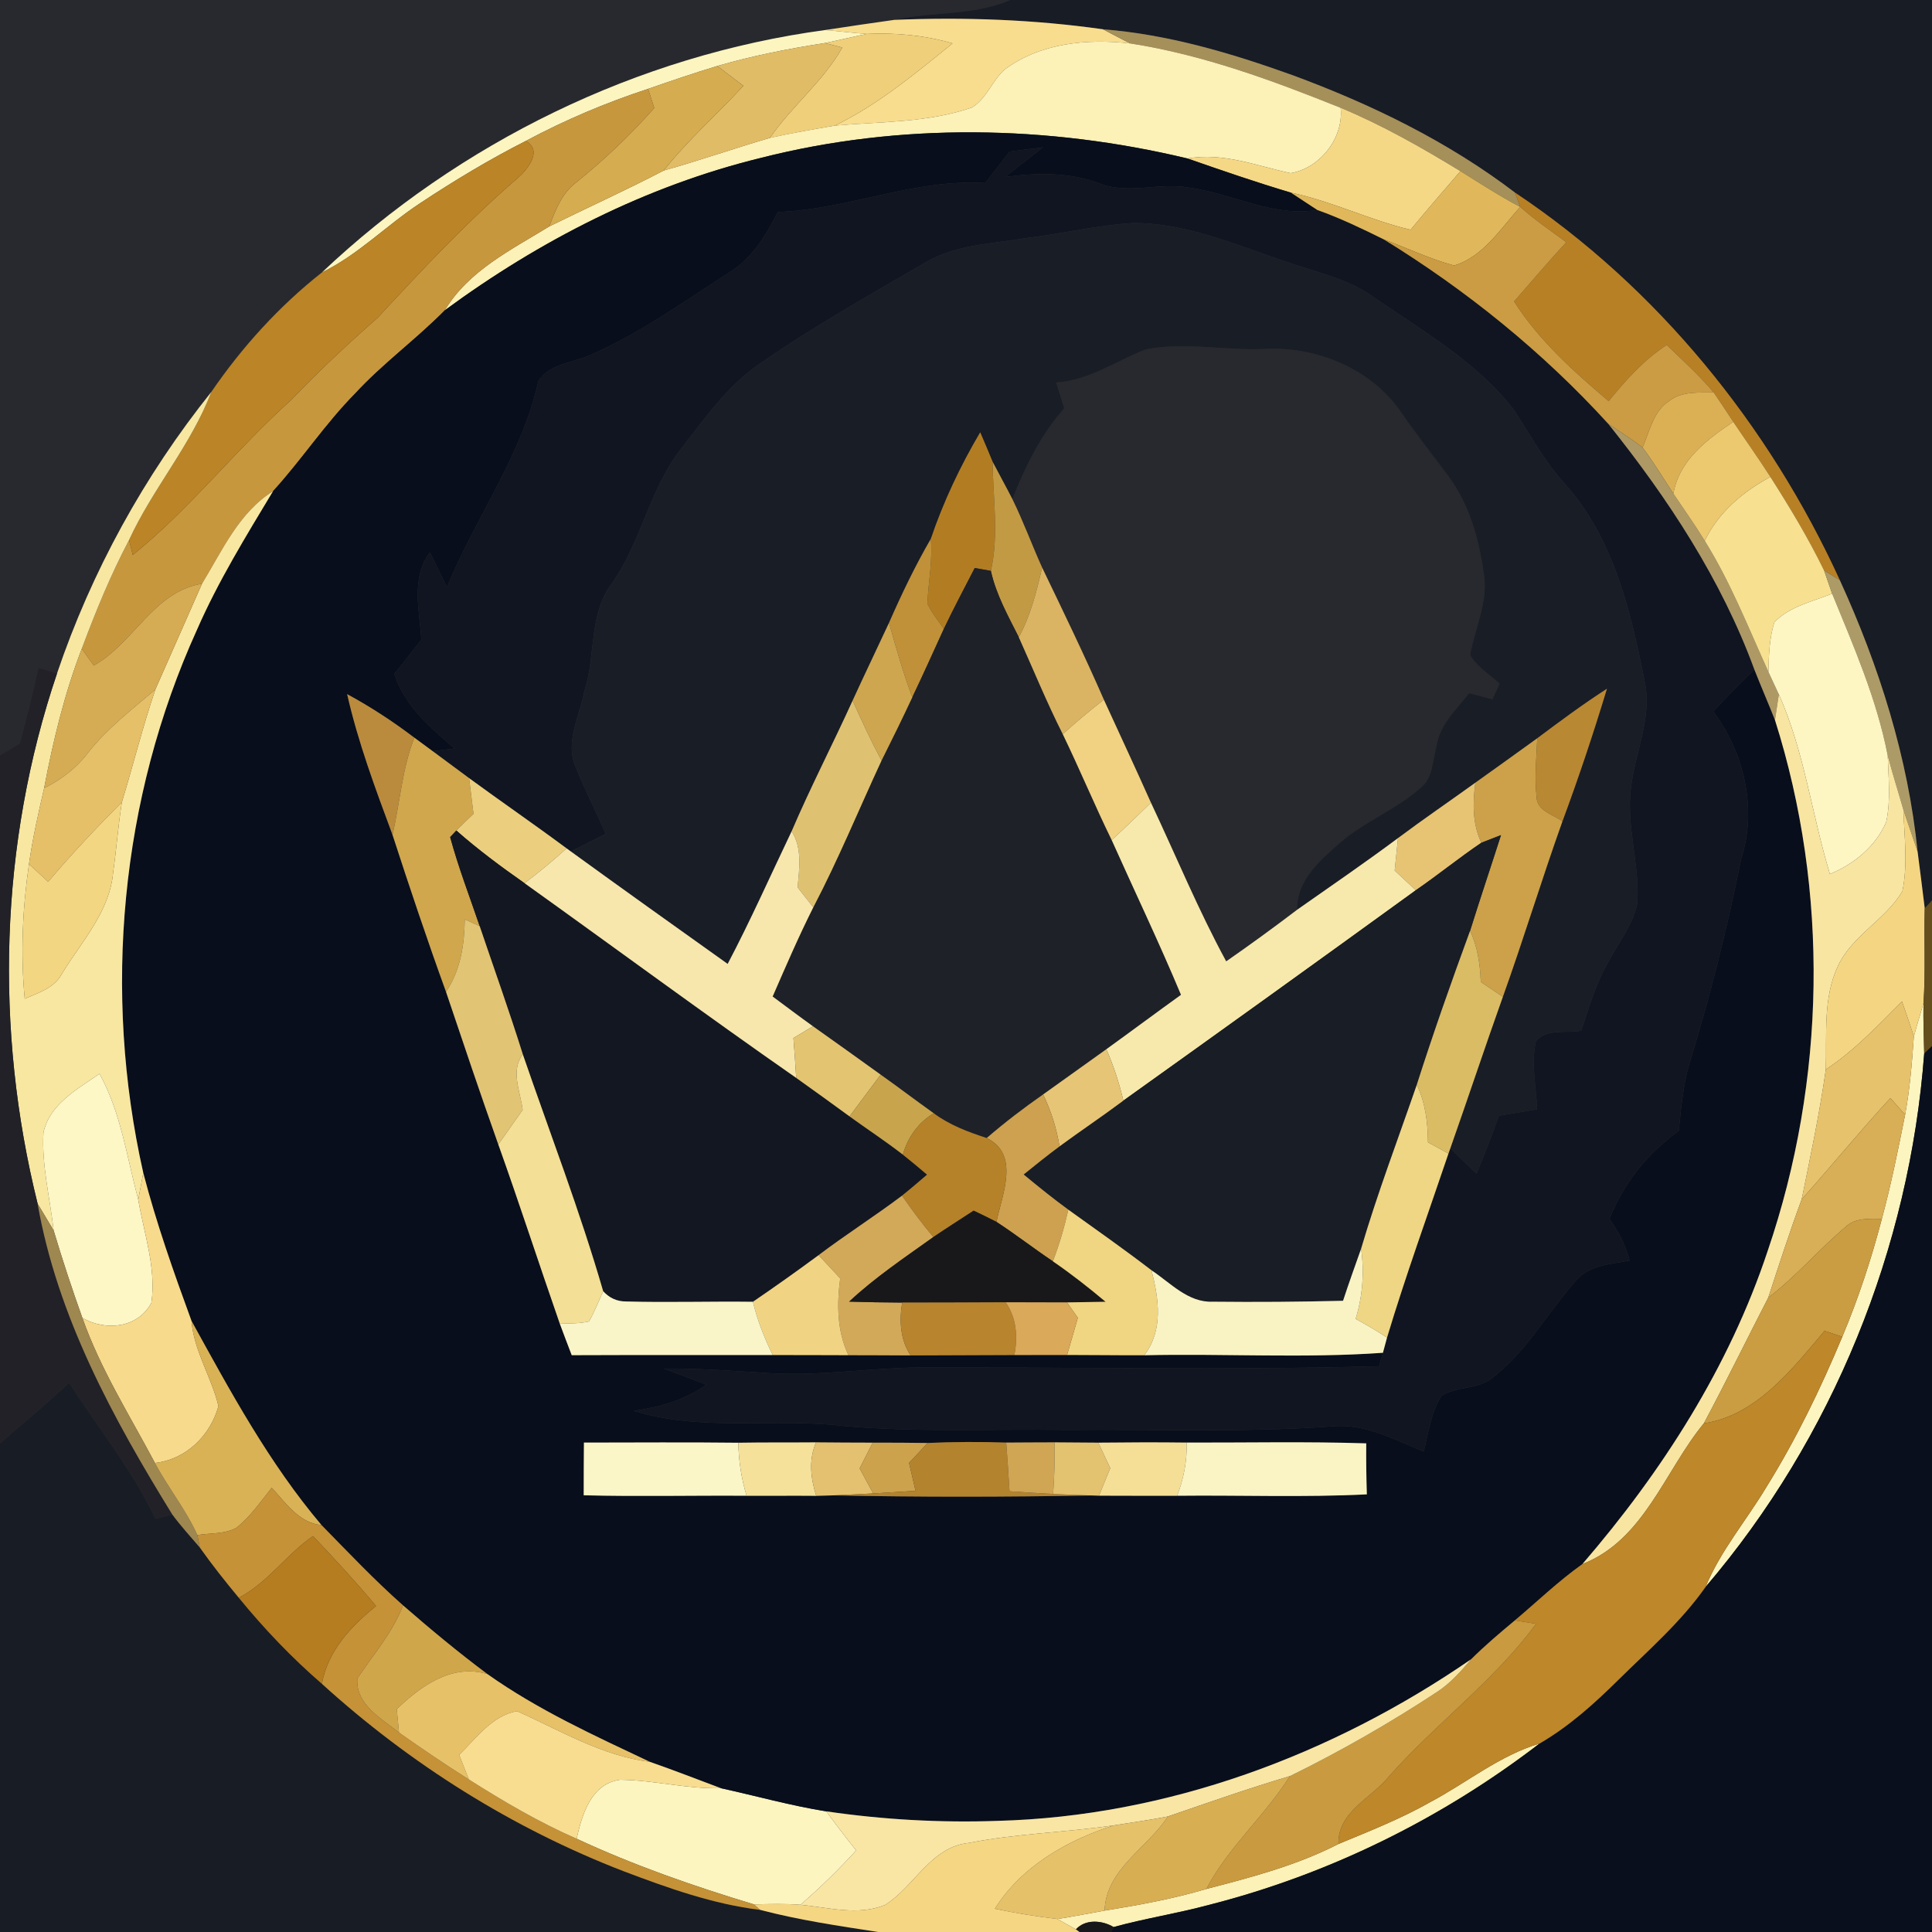<?xml version="1.0" encoding="UTF-8" ?>
<!DOCTYPE svg PUBLIC "-//W3C//DTD SVG 1.1//EN" "http://www.w3.org/Graphics/SVG/1.1/DTD/svg11.dtd">
<svg width="250pt" height="250pt" viewBox="0 0 250 250" version="1.1" xmlns="http://www.w3.org/2000/svg">
<rect x="0" y="0" width="250" height="250" fill="#333333" stroke="none"/>
<g id="#28292eff">
<path fill="#28292e" opacity="1.00" d=" M 0.00 0.00 L 130.71 0.00 C 125.97 2.07 120.70 1.47 115.74 2.57 C 112.74 2.99 109.75 3.43 106.76 3.89 C 82.49 7.16 59.43 18.44 41.65 35.26 C 36.13 39.61 31.32 44.91 27.35 50.71 C 18.65 61.58 11.85 73.95 7.38 87.14 C 6.78 86.95 5.58 86.59 4.98 86.40 C 4.26 89.69 3.44 92.96 2.55 96.21 C 1.91 96.60 0.64 97.37 0.00 97.76 L 0.00 0.00 Z" />
<path fill="#28292e" opacity="1.00" d=" M 136.67 49.50 C 140.90 49.22 144.40 46.73 148.23 45.22 C 153.25 44.22 158.39 45.36 163.47 45.16 C 170.33 44.75 177.57 47.73 181.44 53.55 C 183.35 56.29 185.41 58.92 187.41 61.60 C 190.11 65.23 191.37 69.70 191.99 74.12 C 192.64 77.79 190.87 81.22 190.23 84.75 C 191.14 86.30 192.74 87.27 194.05 88.46 C 193.74 89.13 193.43 89.81 193.12 90.49 C 192.12 90.22 191.11 89.96 190.11 89.70 C 188.40 91.84 186.20 93.88 185.85 96.74 C 185.35 98.48 185.43 100.61 183.92 101.86 C 180.70 104.78 176.49 106.30 173.24 109.19 C 170.69 111.43 167.76 114.01 167.85 117.72 C 164.84 120.01 161.78 122.24 158.67 124.40 C 155.05 117.74 152.16 110.71 148.93 103.86 C 146.94 99.40 144.87 94.98 142.84 90.54 C 140.32 84.77 137.58 79.11 134.85 73.44 C 133.52 70.50 132.42 67.47 131.00 64.58 C 132.67 60.37 134.68 56.25 137.71 52.84 C 137.36 51.72 137.01 50.61 136.67 49.50 Z" />
</g>
<g id="#181c25ff">
<path fill="#181c25" opacity="1.00" d=" M 130.71 0.00 L 250.00 0.00 L 250.00 116.52 L 249.06 117.54 C 248.75 115.10 248.47 112.66 248.14 110.23 C 246.91 98.05 243.16 86.20 238.08 75.09 C 228.92 55.04 214.44 37.18 196.04 24.92 C 187.36 18.31 177.40 13.46 167.18 9.70 C 159.28 6.86 151.14 4.45 142.73 3.79 C 133.79 2.52 124.76 2.20 115.74 2.57 C 120.70 1.47 125.97 2.07 130.71 0.00 Z" />
<path fill="#181c25" opacity="1.00" d=" M 0.00 186.77 C 2.98 184.14 6.07 181.64 8.95 178.90 C 12.67 184.78 17.15 190.20 20.12 196.53 C 20.66 196.40 21.75 196.12 22.30 195.98 C 23.40 197.47 24.65 198.84 25.86 200.25 C 27.44 202.49 29.15 204.64 30.90 206.75 C 34.17 210.75 37.74 214.50 41.65 217.88 C 53.07 228.26 66.35 236.61 80.76 242.16 C 86.47 244.32 92.28 246.40 98.38 247.14 C 103.39 248.46 108.53 249.21 113.64 250.00 L 0.00 250.00 L 0.00 186.77 Z" />
</g>
<g id="#f8dd8eff">
<path fill="#f8dd8e" opacity="1.00" d=" M 106.76 3.89 C 109.75 3.43 112.74 2.99 115.74 2.57 C 124.76 2.20 133.79 2.52 142.73 3.79 C 143.91 4.40 145.07 5.04 146.26 5.62 C 140.66 4.98 134.62 5.55 129.98 9.01 C 128.36 10.46 127.63 12.82 125.74 13.92 C 120.06 15.88 113.95 15.73 108.04 16.25 C 113.64 13.53 118.45 9.50 123.26 5.61 C 119.66 4.57 115.91 4.21 112.17 4.39 C 110.36 4.26 108.56 4.03 106.76 3.89 Z" />
</g>
<g id="#fcf5c0ff">
<path fill="#fcf5c0" opacity="1.00" d=" M 41.65 35.26 C 59.43 18.44 82.49 7.16 106.76 3.89 C 108.56 4.03 110.36 4.26 112.17 4.39 C 110.36 4.76 108.56 5.20 106.74 5.57 C 102.05 6.30 97.38 7.21 92.82 8.54 C 89.81 9.45 86.83 10.47 83.86 11.50 C 78.40 13.29 73.10 15.53 68.04 18.24 C 63.31 20.64 58.76 23.38 54.34 26.31 C 50.01 29.16 46.35 32.96 41.65 35.26 Z" />
<path fill="#fcf5c0" opacity="1.00" d=" M 247.65 134.13 C 248.03 132.68 248.50 131.24 248.90 129.79 C 248.86 131.97 248.93 134.15 248.99 136.33 C 247.10 161.54 237.14 186.11 220.70 205.35 C 222.63 200.67 225.95 196.79 228.53 192.49 C 232.39 186.29 235.58 179.71 238.39 172.98 C 240.47 168.03 242.15 162.92 243.51 157.72 C 244.71 153.28 245.62 148.76 246.52 144.25 C 247.14 140.91 247.41 137.52 247.65 134.13 Z" />
<path fill="#fcf5c0" opacity="1.00" d=" M 74.61 237.93 C 75.33 234.78 76.47 230.82 80.24 230.30 C 84.60 230.34 88.89 231.51 93.28 231.39 C 97.83 232.39 102.32 233.65 106.92 234.39 C 108.17 236.10 109.46 237.78 110.79 239.44 C 108.53 241.93 106.12 244.27 103.58 246.48 C 101.58 246.32 99.57 246.38 97.57 246.43 C 89.75 244.07 82.03 241.38 74.61 237.93 Z" />
</g>
<g id="#efcf79ff">
<path fill="#efcf79" opacity="1.00" d=" M 112.17 4.39 C 115.91 4.21 119.66 4.57 123.26 5.61 C 118.45 9.50 113.64 13.53 108.04 16.25 C 105.23 16.74 102.42 17.22 99.63 17.84 C 102.47 13.70 106.52 10.55 108.99 6.15 C 108.43 6.01 107.31 5.71 106.74 5.57 C 108.56 5.20 110.36 4.76 112.17 4.39 Z" />
</g>
<g id="#a69059ff">
<path fill="#a69059" opacity="1.00" d=" M 142.73 3.79 C 151.14 4.45 159.28 6.86 167.18 9.70 C 177.40 13.46 187.36 18.31 196.04 24.92 C 196.21 25.39 196.55 26.32 196.72 26.78 C 194.06 25.38 191.53 23.74 188.98 22.15 C 183.99 19.11 178.89 16.20 173.48 13.95 C 164.66 10.41 155.69 7.09 146.26 5.62 C 145.07 5.04 143.91 4.40 142.73 3.79 Z" />
</g>
<g id="#fcf1b6ff">
<path fill="#fcf1b6" opacity="1.00" d=" M 129.98 9.01 C 134.62 5.55 140.66 4.98 146.26 5.62 C 155.69 7.09 164.66 10.41 173.48 13.95 C 173.90 17.87 170.80 21.77 167.01 22.41 C 162.60 21.47 158.28 19.69 153.67 20.51 C 135.61 16.18 116.48 15.84 98.43 20.44 C 83.61 24.07 69.81 31.14 57.56 40.15 C 60.63 35.02 66.16 32.32 71.07 29.30 C 76.00 26.87 81.01 24.61 85.88 22.07 C 90.50 20.77 95.03 19.19 99.63 17.84 C 102.42 17.22 105.23 16.74 108.04 16.25 C 113.95 15.73 120.06 15.88 125.74 13.92 C 127.63 12.82 128.36 10.46 129.98 9.01 Z" />
<path fill="#fcf1b6" opacity="1.00" d=" M 185.09 233.18 C 189.81 230.67 194.03 227.17 199.22 225.61 C 186.54 235.35 171.91 242.56 156.41 246.50 C 152.34 247.60 148.16 248.24 144.10 249.36 C 142.62 248.48 140.48 248.29 139.22 249.66 C 138.63 249.32 137.43 248.65 136.83 248.32 C 138.87 248.00 140.89 247.59 142.93 247.23 C 147.36 246.52 151.79 245.71 156.10 244.43 C 161.93 242.92 167.80 241.38 173.19 238.61 C 177.22 236.94 181.29 235.34 185.09 233.18 Z" />
</g>
<g id="#e1bc66ff">
<path fill="#e1bc66" opacity="1.00" d=" M 92.82 8.54 C 97.38 7.21 102.05 6.30 106.74 5.57 C 107.31 5.71 108.43 6.01 108.99 6.15 C 106.52 10.55 102.47 13.70 99.63 17.84 C 95.03 19.19 90.50 20.77 85.88 22.07 C 89.00 18.12 92.80 14.81 96.19 11.10 C 95.07 10.25 93.94 9.40 92.82 8.54 Z" />
</g>
<g id="#d5ac4fff">
<path fill="#d5ac4f" opacity="1.00" d=" M 83.86 11.50 C 86.83 10.47 89.81 9.45 92.82 8.54 C 93.94 9.40 95.07 10.25 96.19 11.10 C 92.80 14.81 89.00 18.12 85.88 22.07 C 81.01 24.61 76.00 26.87 71.07 29.30 C 71.87 27.22 72.69 25.00 74.55 23.61 C 78.18 20.69 81.57 17.47 84.66 13.97 C 84.46 13.35 84.06 12.12 83.86 11.50 Z" />
</g>
<g id="#c7973eff">
<path fill="#c7973e" opacity="1.00" d=" M 68.04 18.24 C 73.10 15.53 78.40 13.29 83.86 11.50 C 84.06 12.12 84.46 13.35 84.66 13.97 C 81.57 17.47 78.18 20.69 74.55 23.61 C 72.69 25.00 71.87 27.22 71.07 29.30 C 66.16 32.32 60.63 35.02 57.56 40.15 C 53.85 43.92 49.53 47.04 45.94 50.94 C 42.07 54.86 39.04 59.50 35.33 63.56 C 30.92 66.31 28.75 71.25 26.14 75.53 C 19.89 76.53 17.33 83.22 12.13 86.12 C 11.74 85.58 10.96 84.49 10.58 83.95 C 12.37 79.16 14.31 74.41 16.70 69.88 C 16.82 70.37 17.06 71.33 17.18 71.82 C 24.66 65.78 30.58 58.10 37.73 51.71 C 41.28 47.99 45.04 44.48 48.91 41.08 C 54.70 34.81 60.56 28.58 67.04 23.00 C 68.30 21.89 70.25 19.46 68.04 18.24 Z" />
</g>
<g id="#f5d886ff">
<path fill="#f5d886" opacity="1.00" d=" M 173.48 13.95 C 178.89 16.20 183.99 19.11 188.98 22.15 C 186.82 24.66 184.64 27.17 182.53 29.73 C 177.26 28.49 172.36 26.04 167.05 24.93 C 162.55 23.59 158.11 22.06 153.67 20.51 C 158.28 19.69 162.60 21.47 167.01 22.41 C 170.80 21.77 173.90 17.87 173.48 13.95 Z" />
</g>
<g id="#080e1cff">
<path fill="#080e1c" opacity="1.00" d=" M 98.43 20.44 C 116.48 15.84 135.61 16.18 153.67 20.51 C 158.11 22.06 162.55 23.59 167.05 24.93 C 168.19 25.66 169.31 26.44 170.46 27.17 C 164.69 28.13 159.44 25.02 153.85 24.28 C 150.00 23.57 146.03 25.20 142.28 23.74 C 138.35 22.25 134.14 22.36 130.04 22.90 C 131.68 21.63 133.32 20.35 134.95 19.07 C 133.51 19.25 132.08 19.42 130.65 19.60 C 129.60 20.96 128.54 22.33 127.49 23.69 C 118.27 23.10 109.77 27.12 100.65 27.43 C 99.15 30.47 97.28 33.49 94.31 35.29 C 88.48 39.03 82.81 43.14 76.43 45.92 C 74.17 46.96 71.08 47.04 69.66 49.32 C 67.55 58.93 61.51 66.98 57.84 75.99 C 57.11 74.48 56.38 72.97 55.64 71.47 C 53.16 74.77 54.27 78.99 54.53 82.77 C 53.37 84.25 52.21 85.74 51.03 87.21 C 52.35 91.32 55.65 94.17 58.85 96.85 C 58.13 96.94 56.70 97.12 55.99 97.20 C 55.40 96.77 54.21 95.90 53.62 95.46 C 50.87 93.37 47.96 91.47 44.92 89.82 C 46.33 96.05 48.57 102.04 50.79 108.02 C 53.00 114.82 55.27 121.60 57.71 128.33 C 59.93 134.93 62.15 141.53 64.48 148.09 C 67.23 155.79 69.75 163.57 72.44 171.29 C 72.94 172.65 73.46 174.00 73.98 175.36 C 82.65 175.32 91.32 175.36 99.99 175.34 C 103.25 175.35 106.52 175.34 109.79 175.36 C 112.47 175.37 115.15 175.37 117.83 175.39 C 122.31 175.38 126.79 175.35 131.26 175.34 C 133.54 175.33 135.81 175.33 138.08 175.33 C 141.41 175.33 144.74 175.38 148.07 175.37 C 158.36 175.13 168.68 175.78 178.95 175.05 C 178.83 175.48 178.58 176.35 178.45 176.79 C 158.65 177.33 138.81 176.90 119.00 176.95 C 112.62 177.01 106.28 178.05 99.89 177.70 C 95.24 177.42 90.58 177.06 85.92 177.09 C 87.74 177.78 89.57 178.46 91.39 179.17 C 88.64 181.18 85.34 182.09 82.01 182.56 C 90.90 185.32 100.20 183.42 109.28 184.53 C 118.83 185.37 128.43 184.89 138.00 185.03 C 149.51 184.93 161.05 185.39 172.54 184.56 C 176.72 184.20 180.49 186.34 184.24 187.83 C 184.82 185.38 185.18 182.79 186.52 180.62 C 188.38 179.42 190.87 179.78 192.74 178.56 C 197.39 175.20 200.11 170.00 203.86 165.79 C 205.55 163.67 208.43 163.61 210.87 163.11 C 210.39 161.15 209.42 159.37 208.27 157.73 C 210.07 153.12 213.21 149.21 217.23 146.33 C 217.52 143.44 217.79 140.52 218.58 137.70 C 221.28 128.99 223.51 120.13 225.29 111.19 C 227.40 104.73 225.73 97.44 221.70 92.07 C 223.41 90.21 225.18 88.39 227.02 86.65 C 227.88 88.83 228.81 90.98 229.68 93.17 C 236.72 115.37 236.26 139.81 228.75 161.83 C 223.76 176.89 215.07 190.43 204.76 202.39 C 201.66 204.59 198.92 207.24 196.02 209.68 C 194.09 211.29 192.16 212.92 190.37 214.70 C 172.36 227.10 151.04 235.04 129.07 235.62 C 121.67 235.88 114.25 235.46 106.92 234.39 C 102.32 233.65 97.83 232.39 93.28 231.39 C 90.23 230.25 87.19 229.06 84.11 227.99 C 76.90 224.58 69.61 221.26 63.08 216.63 C 59.31 213.82 55.69 210.81 52.15 207.73 C 48.45 204.46 45.06 200.87 41.61 197.35 C 34.82 189.33 29.82 180.07 24.78 170.92 C 22.47 164.61 20.23 158.27 18.54 151.77 C 13.28 128.40 15.56 103.35 25.48 81.51 C 28.22 75.24 31.81 69.41 35.33 63.56 C 39.04 59.50 42.07 54.86 45.94 50.94 C 49.53 47.04 53.85 43.92 57.56 40.15 C 69.81 31.14 83.61 24.07 98.43 20.44 M 75.56 186.67 C 75.54 188.94 75.53 191.21 75.53 193.49 C 82.56 193.67 89.59 193.50 96.61 193.55 C 99.62 193.57 102.62 193.53 105.62 193.56 C 106.18 193.55 107.28 193.52 107.83 193.50 C 118.94 193.73 130.08 193.72 141.19 193.51 L 142.21 193.54 C 145.58 193.54 148.95 193.57 152.32 193.55 C 160.50 193.46 168.69 193.78 176.87 193.37 C 176.80 191.17 176.77 188.97 176.79 186.77 C 169.05 186.52 161.30 186.69 153.55 186.67 C 149.74 186.62 145.93 186.64 142.12 186.68 C 140.23 186.66 138.34 186.65 136.45 186.64 C 134.37 186.64 132.28 186.66 130.20 186.67 C 126.81 186.55 123.42 186.57 120.04 186.72 C 117.67 186.69 115.30 186.67 112.93 186.68 C 110.49 186.68 108.04 186.66 105.60 186.64 C 102.25 186.67 98.89 186.63 95.54 186.69 C 88.88 186.61 82.22 186.67 75.56 186.67 Z" />
</g>
<g id="#bb8426ff">
<path fill="#bb8426" opacity="1.00" d=" M 54.34 26.31 C 58.76 23.38 63.31 20.64 68.04 18.24 C 70.25 19.46 68.30 21.89 67.04 23.00 C 60.56 28.58 54.70 34.81 48.91 41.08 C 45.04 44.48 41.28 47.99 37.73 51.71 C 30.58 58.10 24.66 65.78 17.18 71.82 C 17.06 71.33 16.82 70.37 16.70 69.88 C 19.76 63.22 24.73 57.59 27.35 50.71 C 31.32 44.91 36.13 39.61 41.65 35.26 C 46.35 32.96 50.01 29.16 54.34 26.31 Z" />
</g>
<g id="#101521ff">
<path fill="#101521" opacity="1.00" d=" M 130.65 19.60 C 132.08 19.42 133.51 19.25 134.95 19.07 C 133.32 20.35 131.68 21.63 130.04 22.90 C 134.14 22.36 138.35 22.25 142.28 23.74 C 146.03 25.20 150.00 23.57 153.85 24.28 C 159.44 25.02 164.69 28.13 170.46 27.17 C 173.41 28.22 176.24 29.58 179.05 30.97 C 189.77 37.57 199.61 45.52 208.10 54.83 C 215.83 64.49 222.74 74.97 227.02 86.65 C 225.18 88.39 223.41 90.21 221.70 92.07 C 225.73 97.44 227.40 104.73 225.29 111.19 C 223.51 120.13 221.28 128.99 218.58 137.70 C 217.79 140.52 217.52 143.44 217.23 146.33 C 213.21 149.21 210.07 153.12 208.27 157.73 C 209.42 159.37 210.39 161.15 210.87 163.11 C 208.43 163.61 205.55 163.67 203.86 165.79 C 200.11 170.00 197.39 175.20 192.74 178.56 C 190.87 179.78 188.38 179.42 186.52 180.62 C 185.18 182.79 184.82 185.38 184.24 187.83 C 180.49 186.34 176.72 184.20 172.54 184.56 C 161.05 185.39 149.51 184.93 138.00 185.03 C 128.43 184.89 118.83 185.37 109.28 184.53 C 100.20 183.42 90.90 185.32 82.01 182.56 C 85.34 182.09 88.64 181.18 91.39 179.17 C 89.57 178.46 87.74 177.78 85.92 177.09 C 90.58 177.06 95.24 177.42 99.89 177.70 C 106.28 178.05 112.62 177.01 119.00 176.95 C 138.81 176.90 158.65 177.33 178.45 176.79 C 178.58 176.35 178.83 175.48 178.95 175.05 C 179.08 174.56 179.35 173.58 179.48 173.09 C 181.89 165.08 184.75 157.20 187.43 149.27 L 187.67 148.60 C 188.80 149.69 189.93 150.79 191.06 151.88 C 192.09 149.40 193.07 146.90 193.96 144.37 C 195.60 144.09 197.25 143.82 198.90 143.55 C 198.79 140.62 198.08 137.61 198.75 134.72 C 200.15 133.05 202.69 133.73 204.61 133.38 C 205.64 130.29 206.54 127.11 208.22 124.29 C 209.50 121.86 211.34 119.62 211.87 116.86 C 212.20 111.88 210.42 106.97 211.04 101.98 C 211.56 97.36 213.85 92.85 212.81 88.13 C 211.03 79.10 208.79 69.59 202.45 62.56 C 199.83 59.68 198.01 56.24 195.88 53.02 C 190.90 46.57 183.65 42.60 177.09 37.99 C 173.78 35.88 169.87 35.10 166.21 33.79 C 159.82 31.65 153.42 28.81 146.55 28.86 C 141.91 29.15 137.36 30.26 132.74 30.81 C 128.40 31.54 123.78 31.64 119.88 33.89 C 112.54 38.15 105.14 42.32 98.17 47.16 C 94.04 50.02 91.16 54.21 88.10 58.11 C 84.07 63.27 83.00 70.00 79.28 75.35 C 76.12 79.36 77.14 84.77 75.63 89.39 C 75.03 92.61 73.06 96.02 74.50 99.28 C 75.68 102.20 77.12 105.01 78.38 107.90 C 76.87 108.65 75.37 109.41 73.87 110.18 L 73.32 109.78 C 69.16 106.69 64.88 103.75 60.70 100.69 C 59.13 99.52 57.56 98.36 55.99 97.20 C 56.70 97.12 58.13 96.94 58.85 96.85 C 55.65 94.17 52.35 91.32 51.03 87.21 C 52.21 85.74 53.37 84.25 54.53 82.77 C 54.27 78.99 53.16 74.77 55.64 71.47 C 56.38 72.97 57.11 74.48 57.84 75.99 C 61.51 66.98 67.55 58.93 69.66 49.32 C 71.08 47.04 74.17 46.96 76.43 45.92 C 82.81 43.14 88.48 39.03 94.31 35.29 C 97.28 33.49 99.15 30.47 100.65 27.43 C 109.77 27.12 118.27 23.10 127.49 23.69 C 128.54 22.33 129.60 20.96 130.65 19.60 Z" />
</g>
<g id="#e0b85bff">
<path fill="#e0b85b" opacity="1.00" d=" M 188.98 22.15 C 191.53 23.74 194.06 25.38 196.72 26.78 C 194.18 29.56 191.94 33.22 188.16 34.36 C 185.03 33.51 182.08 32.10 179.05 30.97 C 176.24 29.58 173.41 28.22 170.46 27.17 C 169.31 26.44 168.19 25.66 167.05 24.93 C 172.36 26.04 177.26 28.49 182.53 29.73 C 184.64 27.17 186.82 24.66 188.98 22.15 Z" />
</g>
<g id="#b88025ff">
<path fill="#b88025" opacity="1.00" d=" M 196.04 24.92 C 214.44 37.18 228.92 55.04 238.08 75.09 C 237.57 74.77 236.55 74.14 236.04 73.82 C 234.00 69.63 231.59 65.64 229.09 61.71 C 227.54 59.29 225.88 56.96 224.28 54.58 C 223.44 53.31 222.61 52.03 221.75 50.78 C 219.89 48.58 217.75 46.63 215.67 44.64 C 212.72 46.56 210.36 49.20 208.16 51.91 C 203.63 48.07 199.14 44.06 195.92 39.01 C 198.17 36.45 200.36 33.84 202.68 31.34 C 200.66 29.87 198.59 28.44 196.72 26.78 C 196.55 26.32 196.21 25.39 196.04 24.92 Z" />
</g>
<g id="#cb9c43ff">
<path fill="#cb9c43" opacity="1.00" d=" M 196.72 26.78 C 198.59 28.44 200.66 29.87 202.68 31.34 C 200.36 33.84 198.17 36.45 195.92 39.01 C 199.14 44.06 203.63 48.07 208.16 51.91 C 210.36 49.20 212.72 46.56 215.67 44.64 C 217.75 46.63 219.89 48.58 221.75 50.78 C 219.79 50.82 217.62 50.60 215.98 51.90 C 213.93 53.23 213.46 55.81 212.55 57.91 C 211.12 56.80 209.58 55.85 208.10 54.83 C 199.61 45.52 189.77 37.57 179.05 30.97 C 182.08 32.10 185.03 33.51 188.16 34.36 C 191.94 33.22 194.18 29.56 196.72 26.78 Z" />
</g>
<g id="#191d26ff">
<path fill="#191d26" opacity="1.00" d=" M 132.74 30.81 C 137.36 30.26 141.91 29.15 146.55 28.86 C 153.42 28.81 159.82 31.65 166.21 33.79 C 169.87 35.10 173.78 35.88 177.09 37.99 C 183.65 42.60 190.90 46.57 195.88 53.02 C 198.01 56.24 199.83 59.68 202.45 62.56 C 208.79 69.59 211.03 79.10 212.81 88.13 C 213.85 92.85 211.56 97.36 211.04 101.98 C 210.42 106.97 212.20 111.88 211.87 116.86 C 211.34 119.62 209.50 121.86 208.22 124.29 C 206.54 127.11 205.64 130.29 204.61 133.38 C 202.69 133.73 200.15 133.05 198.75 134.72 C 198.08 137.61 198.79 140.62 198.90 143.55 C 197.25 143.82 195.60 144.09 193.96 144.37 C 193.07 146.90 192.09 149.40 191.06 151.88 C 189.93 150.79 188.80 149.69 187.67 148.60 C 189.97 142.07 192.15 135.50 194.47 128.99 C 197.17 121.46 199.49 113.81 202.18 106.28 C 204.28 100.62 206.19 94.90 207.94 89.12 C 204.84 91.12 201.87 93.32 198.92 95.53 C 196.26 97.46 193.58 99.37 190.91 101.28 C 187.58 103.68 184.19 105.99 180.90 108.45 C 176.62 111.64 172.22 114.65 167.85 117.72 C 167.76 114.01 170.69 111.43 173.24 109.19 C 176.49 106.30 180.70 104.78 183.92 101.86 C 185.43 100.61 185.35 98.48 185.85 96.74 C 186.20 93.88 188.40 91.84 190.11 89.70 C 191.11 89.96 192.12 90.22 193.12 90.49 C 193.43 89.81 193.74 89.13 194.05 88.46 C 192.74 87.27 191.14 86.30 190.23 84.75 C 190.87 81.22 192.64 77.79 191.99 74.12 C 191.37 69.70 190.11 65.23 187.41 61.60 C 185.41 58.92 183.35 56.29 181.44 53.55 C 177.57 47.73 170.33 44.75 163.47 45.16 C 158.39 45.36 153.25 44.22 148.23 45.22 C 144.40 46.73 140.90 49.22 136.67 49.50 C 137.01 50.61 137.36 51.72 137.71 52.84 C 134.68 56.25 132.67 60.37 131.00 64.58 C 130.17 62.95 129.28 61.36 128.44 59.74 C 127.92 58.47 127.38 57.20 126.84 55.94 C 124.26 60.31 122.08 64.92 120.45 69.72 C 118.42 73.23 116.67 76.88 115.04 80.59 C 113.48 83.95 111.87 87.28 110.33 90.65 C 107.76 96.31 104.89 101.84 102.44 107.56 C 99.70 113.29 97.12 119.11 94.16 124.73 C 87.38 119.90 80.61 115.07 73.87 110.18 C 75.37 109.41 76.87 108.65 78.38 107.90 C 77.12 105.01 75.68 102.20 74.50 99.28 C 73.06 96.02 75.03 92.61 75.63 89.39 C 77.14 84.77 76.12 79.36 79.28 75.35 C 83.00 70.00 84.07 63.27 88.10 58.11 C 91.16 54.21 94.04 50.02 98.17 47.16 C 105.14 42.32 112.54 38.15 119.88 33.89 C 123.78 31.64 128.40 31.54 132.74 30.81 Z" />
</g>
<g id="#dbb055ff">
<path fill="#dbb055" opacity="1.00" d=" M 215.98 51.90 C 217.62 50.60 219.79 50.82 221.75 50.78 C 222.61 52.03 223.44 53.31 224.28 54.58 C 220.87 56.88 217.30 59.54 216.53 63.87 C 215.22 61.87 213.99 59.82 212.55 57.91 C 213.46 55.81 213.93 53.23 215.98 51.90 Z" />
</g>
<g id="#f8e7a1ff">
<path fill="#f8e7a1" opacity="1.00" d=" M 7.38 87.14 C 11.85 73.95 18.65 61.58 27.35 50.71 C 24.73 57.59 19.76 63.22 16.70 69.88 C 14.31 74.41 12.37 79.16 10.58 83.95 C 8.34 89.78 6.87 95.87 5.71 101.99 C 4.96 105.24 4.22 108.50 3.75 111.81 C 2.91 117.57 2.65 123.43 3.20 129.24 C 4.95 128.46 6.99 127.88 7.97 126.07 C 10.51 121.88 14.19 117.99 14.64 112.89 C 15.07 109.87 15.29 106.82 15.77 103.80 C 17.25 98.94 18.47 94.01 20.11 89.20 C 22.13 84.64 24.13 80.08 26.14 75.53 C 28.75 71.25 30.92 66.31 35.33 63.56 C 31.81 69.41 28.22 75.24 25.48 81.51 C 15.56 103.35 13.28 128.40 18.54 151.77 C 18.38 152.64 18.06 154.37 17.89 155.24 C 16.42 149.75 15.66 143.99 12.88 138.94 C 10.02 140.93 6.40 142.87 5.62 146.57 C 5.38 150.82 6.47 155.02 6.94 159.22 C 6.27 158.06 5.55 156.92 4.87 155.76 C -0.73 133.25 -0.07 109.15 7.38 87.14 Z" />
</g>
<g id="#ae9965ff">
<path fill="#ae9965" opacity="1.00" d=" M 208.10 54.83 C 209.58 55.85 211.12 56.80 212.55 57.91 C 213.99 59.82 215.22 61.87 216.53 63.87 C 217.89 65.90 219.31 67.89 220.59 69.98 C 223.93 75.33 226.23 81.22 228.83 86.94 C 229.27 87.91 229.72 88.88 230.18 89.85 C 230.06 90.68 229.80 92.34 229.68 93.17 C 228.81 90.98 227.88 88.83 227.02 86.65 C 222.74 74.97 215.83 64.49 208.10 54.83 Z" />
</g>
<g id="#ecc86fff">
<path fill="#ecc86f" opacity="1.00" d=" M 216.53 63.87 C 217.30 59.54 220.87 56.88 224.28 54.58 C 225.88 56.96 227.54 59.29 229.09 61.71 C 225.53 63.62 222.38 66.28 220.59 69.98 C 219.31 67.89 217.89 65.90 216.53 63.87 Z" />
</g>
<g id="#b27d22ff">
<path fill="#b27d22" opacity="1.00" d=" M 120.45 69.72 C 122.08 64.92 124.26 60.31 126.84 55.94 C 127.38 57.20 127.92 58.47 128.44 59.74 C 128.49 64.46 129.27 69.21 128.22 73.87 C 127.70 73.78 126.65 73.59 126.13 73.50 C 124.78 76.12 123.40 78.72 122.13 81.38 C 121.39 80.31 120.57 79.28 120.00 78.11 C 120.13 75.31 120.70 72.53 120.45 69.72 Z" />
</g>
<g id="#c39a44ff">
<path fill="#c39a44" opacity="1.00" d=" M 128.22 73.87 C 129.27 69.21 128.49 64.46 128.44 59.74 C 129.28 61.36 130.17 62.95 131.00 64.58 C 132.42 67.47 133.52 70.50 134.85 73.44 C 134.13 76.53 133.37 79.64 131.83 82.45 C 130.44 79.68 128.89 76.93 128.22 73.87 Z" />
</g>
<g id="#f7e08fff">
<path fill="#f7e08f" opacity="1.00" d=" M 220.59 69.98 C 222.38 66.28 225.53 63.62 229.09 61.71 C 231.59 65.64 234.00 69.63 236.04 73.82 C 236.39 74.82 236.74 75.82 237.08 76.82 C 234.52 77.85 231.58 78.46 229.60 80.52 C 228.95 82.59 228.88 84.79 228.83 86.94 C 226.23 81.22 223.93 75.33 220.59 69.98 Z" />
</g>
<g id="#c09139ff">
<path fill="#c09139" opacity="1.00" d=" M 120.45 69.72 C 120.70 72.53 120.13 75.31 120.00 78.11 C 120.57 79.28 121.39 80.31 122.13 81.38 C 120.78 84.34 119.45 87.30 118.05 90.23 C 116.87 87.07 115.95 83.83 115.04 80.59 C 116.67 76.88 118.42 73.23 120.45 69.72 Z" />
</g>
<g id="#1e2128ff">
<path fill="#1e2128" opacity="1.00" d=" M 126.13 73.50 C 126.65 73.59 127.70 73.78 128.22 73.87 C 128.89 76.93 130.44 79.68 131.83 82.45 C 133.71 86.64 135.45 90.89 137.52 95.00 C 139.71 99.53 141.64 104.18 143.85 108.70 C 146.84 115.38 150.00 121.98 152.82 128.73 C 149.58 131.06 146.39 133.44 143.16 135.77 C 140.43 137.71 137.71 139.67 134.98 141.62 C 132.46 143.38 130.01 145.25 127.68 147.26 C 125.27 146.48 122.87 145.58 120.83 144.06 C 118.52 142.41 116.27 140.70 113.96 139.06 C 111.05 136.96 108.13 134.88 105.20 132.80 C 103.44 131.54 101.72 130.24 99.98 128.95 C 101.67 125.07 103.34 121.19 105.24 117.41 C 108.48 111.22 111.13 104.75 114.07 98.42 C 115.42 95.71 116.77 92.99 118.05 90.23 C 119.45 87.30 120.78 84.34 122.13 81.38 C 123.40 78.72 124.78 76.12 126.13 73.50 Z" />
</g>
<g id="#dab463ff">
<path fill="#dab463" opacity="1.00" d=" M 131.83 82.45 C 133.37 79.64 134.13 76.53 134.85 73.44 C 137.58 79.11 140.32 84.77 142.84 90.54 C 141.01 91.96 139.24 93.45 137.52 95.00 C 135.45 90.89 133.71 86.64 131.83 82.45 Z" />
</g>
<g id="#ad9b67ff">
<path fill="#ad9b67" opacity="1.00" d=" M 236.04 73.82 C 236.55 74.14 237.57 74.77 238.08 75.09 C 243.16 86.20 246.91 98.05 248.14 110.23 C 247.55 108.41 246.88 106.61 246.30 104.79 C 245.63 102.44 244.89 100.12 244.27 97.77 C 242.86 90.47 239.87 83.66 237.08 76.82 C 236.74 75.82 236.39 74.82 236.04 73.82 Z" />
</g>
<g id="#d5ac54ff">
<path fill="#d5ac54" opacity="1.00" d=" M 12.13 86.12 C 17.33 83.22 19.89 76.53 26.14 75.53 C 24.13 80.08 22.13 84.64 20.11 89.20 C 17.10 91.81 13.88 94.23 11.40 97.40 C 9.90 99.37 7.93 100.89 5.71 101.99 C 6.87 95.87 8.34 89.78 10.58 83.95 C 10.96 84.49 11.74 85.58 12.13 86.12 Z" />
</g>
<g id="#fdf6c2ff">
<path fill="#fdf6c2" opacity="1.00" d=" M 229.60 80.52 C 231.58 78.46 234.52 77.85 237.08 76.82 C 239.87 83.66 242.86 90.47 244.27 97.77 C 244.36 100.62 244.69 103.55 244.07 106.38 C 242.72 109.52 239.91 111.82 236.79 113.10 C 234.44 105.39 233.48 97.23 230.18 89.85 C 229.72 88.88 229.27 87.91 228.83 86.94 C 228.88 84.79 228.95 82.59 229.60 80.52 Z" />
</g>
<g id="#cea64fff">
<path fill="#cea64f" opacity="1.00" d=" M 115.04 80.59 C 115.95 83.83 116.87 87.07 118.05 90.23 C 116.77 92.99 115.42 95.71 114.07 98.42 C 112.71 95.89 111.50 93.28 110.33 90.65 C 111.87 87.28 113.48 83.95 115.04 80.59 Z" />
</g>
<g id="#212127ff">
<path fill="#212127" opacity="1.00" d=" M 4.98 86.40 C 5.58 86.59 6.78 86.95 7.38 87.14 C -0.07 109.15 -0.73 133.25 4.87 155.76 C 7.41 170.31 14.63 183.55 22.30 195.98 C 21.75 196.12 20.66 196.40 20.12 196.53 C 17.15 190.20 12.67 184.78 8.95 178.90 C 6.07 181.64 2.98 184.14 0.00 186.77 L 0.00 97.76 C 0.64 97.37 1.91 96.60 2.55 96.21 C 3.44 92.96 4.26 89.69 4.98 86.40 Z" />
</g>
<g id="#e5c069ff">
<path fill="#e5c069" opacity="1.00" d=" M 11.40 97.40 C 13.88 94.23 17.10 91.81 20.11 89.20 C 18.47 94.01 17.25 98.94 15.77 103.80 C 12.46 107.12 9.26 110.53 6.23 114.10 C 5.41 113.33 4.58 112.57 3.75 111.81 C 4.22 108.50 4.96 105.24 5.71 101.99 C 7.93 100.89 9.90 99.37 11.40 97.40 Z" />
</g>
<g id="#b98832ff">
<path fill="#b98832" opacity="1.00" d=" M 198.92 95.53 C 201.87 93.32 204.84 91.12 207.94 89.12 C 206.19 94.90 204.28 100.62 202.18 106.28 C 200.96 105.38 198.84 104.93 198.83 103.08 C 198.55 100.57 198.82 98.04 198.92 95.53 Z" />
</g>
<g id="#ba8b3cff">
<path fill="#ba8b3c" opacity="1.00" d=" M 44.92 89.82 C 47.96 91.47 50.87 93.37 53.62 95.46 C 52.03 99.48 51.76 103.84 50.79 108.02 C 48.57 102.04 46.33 96.05 44.92 89.82 Z" />
</g>
<g id="#f8e5a1ff">
<path fill="#f8e5a1" opacity="1.00" d=" M 230.18 89.85 C 233.48 97.23 234.44 105.39 236.79 113.10 C 239.91 111.82 242.72 109.52 244.07 106.38 C 244.69 103.55 244.36 100.62 244.27 97.77 C 244.89 100.12 245.63 102.44 246.30 104.79 C 246.42 108.29 246.89 111.87 246.17 115.33 C 243.99 119.01 239.74 121.01 237.87 124.92 C 235.86 129.11 236.40 133.89 236.26 138.39 C 235.46 144.03 234.28 149.61 233.14 155.19 C 231.58 159.39 230.21 163.66 228.81 167.92 C 226.02 173.33 223.35 178.81 220.48 184.18 C 215.41 190.33 212.76 199.27 204.76 202.39 C 215.07 190.43 223.76 176.89 228.75 161.83 C 236.26 139.81 236.72 115.37 229.68 93.17 C 229.80 92.34 230.06 90.68 230.18 89.85 Z" />
</g>
<g id="#dfc271ff">
<path fill="#dfc271" opacity="1.00" d=" M 110.33 90.65 C 111.50 93.28 112.71 95.89 114.07 98.42 C 111.13 104.75 108.48 111.22 105.24 117.41 C 104.56 116.55 103.88 115.69 103.21 114.83 C 103.43 112.38 103.84 109.76 102.44 107.56 C 104.89 101.84 107.76 96.31 110.33 90.65 Z" />
</g>
<g id="#f1d282ff">
<path fill="#f1d282" opacity="1.00" d=" M 137.52 95.00 C 139.24 93.45 141.01 91.96 142.84 90.54 C 144.87 94.98 146.94 99.40 148.93 103.86 C 147.26 105.50 145.57 107.12 143.85 108.70 C 141.64 104.18 139.71 99.53 137.52 95.00 Z" />
</g>
<g id="#d0a74dff">
<path fill="#d0a74d" opacity="1.00" d=" M 50.79 108.02 C 51.76 103.84 52.03 99.48 53.62 95.46 C 54.21 95.90 55.40 96.77 55.99 97.20 C 57.56 98.36 59.13 99.52 60.70 100.69 C 60.88 102.23 61.07 103.77 61.27 105.31 C 60.52 106.02 59.78 106.74 59.05 107.47 C 58.85 107.68 58.45 108.11 58.25 108.32 C 59.31 112.23 60.77 116.01 62.07 119.84 C 61.59 119.62 60.62 119.18 60.14 118.96 C 60.09 122.24 59.60 125.55 57.71 128.33 C 55.27 121.60 53.00 114.82 50.79 108.02 Z" />
</g>
<g id="#cca149ff">
<path fill="#cca149" opacity="1.00" d=" M 190.91 101.28 C 193.58 99.37 196.26 97.46 198.92 95.53 C 198.82 98.04 198.55 100.57 198.83 103.08 C 198.84 104.93 200.96 105.38 202.18 106.28 C 199.49 113.81 197.17 121.46 194.47 128.99 C 193.52 128.34 192.56 127.70 191.61 127.06 C 191.53 124.79 191.20 122.51 190.23 120.44 C 191.52 116.30 192.91 112.19 194.23 108.06 C 193.59 108.31 192.32 108.80 191.69 109.05 C 190.52 106.61 190.56 103.90 190.91 101.28 Z" />
</g>
<g id="#ebcf7eff">
<path fill="#ebcf7e" opacity="1.00" d=" M 61.27 105.31 C 61.07 103.77 60.88 102.23 60.70 100.69 C 64.88 103.75 69.16 106.69 73.32 109.78 C 71.58 111.36 69.76 112.87 67.87 114.28 C 64.83 112.15 61.84 109.93 59.05 107.47 C 59.78 106.74 60.52 106.02 61.27 105.31 Z" />
</g>
<g id="#e6c474ff">
<path fill="#e6c474" opacity="1.00" d=" M 180.90 108.45 C 184.19 105.99 187.58 103.68 190.91 101.28 C 190.56 103.90 190.52 106.61 191.69 109.05 C 188.79 111.01 186.08 113.22 183.20 115.20 C 182.28 114.34 181.37 113.50 180.47 112.65 C 180.62 111.25 180.76 109.85 180.90 108.45 Z" />
</g>
<g id="#f3d682ff">
<path fill="#f3d682" opacity="1.00" d=" M 6.23 114.10 C 9.26 110.53 12.46 107.12 15.77 103.80 C 15.29 106.82 15.07 109.87 14.64 112.89 C 14.19 117.99 10.51 121.88 7.97 126.07 C 6.99 127.88 4.95 128.46 3.20 129.24 C 2.65 123.43 2.91 117.57 3.75 111.81 C 4.58 112.57 5.41 113.33 6.23 114.10 Z" />
</g>
<g id="#f7e9acff">
<path fill="#f7e9ac" opacity="1.00" d=" M 143.85 108.70 C 145.57 107.12 147.26 105.50 148.93 103.86 C 152.16 110.71 155.05 117.74 158.67 124.40 C 161.78 122.24 164.84 120.01 167.85 117.72 C 172.22 114.65 176.62 111.64 180.90 108.45 C 180.76 109.85 180.62 111.25 180.47 112.65 C 181.37 113.50 182.28 114.34 183.20 115.20 C 170.62 124.32 158.00 133.39 145.36 142.42 C 144.83 140.14 144.10 137.92 143.16 135.77 C 146.39 133.44 149.58 131.06 152.82 128.73 C 150.00 121.98 146.84 115.38 143.85 108.70 Z" />
</g>
<g id="#f4d682ff">
<path fill="#f4d682" opacity="1.00" d=" M 246.30 104.79 C 246.88 106.61 247.55 108.41 248.14 110.23 C 248.47 112.66 248.75 115.10 249.06 117.54 C 248.95 121.62 249.18 125.71 248.90 129.79 C 248.50 131.24 248.03 132.68 247.65 134.13 C 247.17 132.61 246.64 131.10 246.12 129.59 C 243.01 132.70 239.96 135.94 236.26 138.39 C 236.40 133.89 235.86 129.11 237.87 124.92 C 239.74 121.01 243.99 119.01 246.17 115.33 C 246.89 111.87 246.42 108.29 246.30 104.79 Z" />
</g>
<g id="#131722ff">
<path fill="#131722" opacity="1.00" d=" M 58.25 108.32 C 58.45 108.11 58.85 107.68 59.05 107.47 C 61.84 109.93 64.83 112.15 67.87 114.28 C 79.60 122.67 91.20 131.24 103.03 139.48 C 105.34 141.12 107.64 142.79 109.93 144.46 C 112.22 146.12 114.59 147.67 116.83 149.41 C 117.89 150.25 118.93 151.12 119.96 152.00 C 118.89 152.92 117.82 153.84 116.72 154.72 C 113.19 157.38 109.45 159.75 105.92 162.42 C 103.13 164.49 100.29 166.49 97.43 168.45 C 91.96 168.38 86.48 168.56 81.01 168.41 C 79.83 168.41 78.85 167.96 78.05 167.08 C 75.05 156.71 71.16 146.63 67.65 136.42 C 65.91 130.86 63.94 125.37 62.07 119.84 C 60.77 116.01 59.31 112.23 58.25 108.32 Z" />
</g>
<g id="#f7e7adff">
<path fill="#f7e7ad" opacity="1.00" d=" M 102.44 107.56 C 103.84 109.76 103.43 112.38 103.21 114.83 C 103.88 115.69 104.56 116.55 105.24 117.41 C 103.34 121.19 101.67 125.07 99.98 128.95 C 101.72 130.24 103.44 131.54 105.20 132.80 C 104.35 133.31 103.51 133.81 102.67 134.32 C 102.80 136.04 102.93 137.75 103.03 139.48 C 91.20 131.24 79.60 122.67 67.87 114.28 C 69.76 112.87 71.58 111.36 73.32 109.78 L 73.87 110.18 C 80.61 115.07 87.38 119.90 94.16 124.73 C 97.12 119.11 99.70 113.29 102.44 107.56 Z" />
</g>
<g id="#191d25ff">
<path fill="#191d25" opacity="1.00" d=" M 191.69 109.05 C 192.32 108.80 193.59 108.31 194.23 108.06 C 192.91 112.19 191.52 116.30 190.23 120.44 C 187.81 127.04 185.47 133.67 183.33 140.37 C 180.90 147.42 178.24 154.41 176.13 161.57 C 175.34 163.81 174.53 166.05 173.79 168.32 C 168.17 168.46 162.55 168.50 156.93 168.44 C 153.75 168.58 151.46 166.00 149.00 164.37 C 145.48 161.67 141.85 159.12 138.24 156.53 C 136.26 155.09 134.35 153.54 132.46 151.98 C 133.99 150.74 135.52 149.52 137.10 148.34 C 139.83 146.33 142.65 144.45 145.36 142.42 C 158.00 133.39 170.62 124.32 183.20 115.20 C 186.08 113.22 188.79 111.01 191.69 109.05 Z" />
</g>
<g id="#644e1dff">
<path fill="#644e1d" opacity="1.00" d=" M 249.06 117.54 L 250.00 116.52 L 250.00 135.36 L 248.99 136.33 C 248.93 134.15 248.86 131.97 248.90 129.79 C 249.18 125.71 248.95 121.62 249.06 117.54 Z" />
</g>
<g id="#e1c474ff">
<path fill="#e1c474" opacity="1.00" d=" M 60.14 118.96 C 60.62 119.18 61.59 119.62 62.07 119.84 C 63.94 125.37 65.91 130.86 67.65 136.42 C 66.01 138.57 67.35 141.26 67.63 143.62 C 66.58 145.11 65.53 146.60 64.48 148.09 C 62.15 141.53 59.93 134.93 57.71 128.33 C 59.60 125.55 60.09 122.24 60.14 118.96 Z" />
</g>
<g id="#dabc65ff">
<path fill="#dabc65" opacity="1.00" d=" M 190.23 120.44 C 191.20 122.51 191.53 124.79 191.61 127.06 C 192.56 127.70 193.52 128.34 194.47 128.99 C 192.15 135.50 189.97 142.07 187.67 148.60 L 187.43 149.27 C 186.55 148.78 185.66 148.30 184.78 147.82 C 184.76 145.27 184.45 142.69 183.33 140.37 C 185.47 133.67 187.81 127.04 190.23 120.44 Z" />
</g>
<g id="#e6c26cff">
<path fill="#e6c26c" opacity="1.00" d=" M 236.26 138.39 C 239.96 135.94 243.01 132.70 246.12 129.59 C 246.64 131.10 247.17 132.61 247.65 134.13 C 247.41 137.52 247.14 140.91 246.52 144.25 C 246.05 143.71 245.10 142.63 244.62 142.09 C 240.68 146.35 237.01 150.85 233.14 155.19 C 234.28 149.61 235.46 144.03 236.26 138.39 Z" />
</g>
<g id="#e3c471ff">
<path fill="#e3c471" opacity="1.00" d=" M 105.20 132.80 C 108.13 134.88 111.05 136.96 113.96 139.06 C 112.61 140.86 111.28 142.66 109.93 144.46 C 107.64 142.79 105.34 141.12 103.03 139.48 C 102.93 137.75 102.80 136.04 102.67 134.32 C 103.51 133.81 104.35 133.31 105.20 132.80 Z" />
</g>
<g id="#e6c577ff">
<path fill="#e6c577" opacity="1.00" d=" M 134.98 141.62 C 137.71 139.67 140.43 137.71 143.16 135.77 C 144.10 137.92 144.83 140.14 145.36 142.42 C 142.65 144.45 139.83 146.33 137.10 148.34 C 136.72 146.01 136.01 143.75 134.98 141.62 Z" />
</g>
<g id="#090f1cff">
<path fill="#090f1c" opacity="1.00" d=" M 248.99 136.33 L 250.00 135.36 L 250.00 250.00 L 143.76 250.00 L 144.10 249.36 C 148.16 248.24 152.34 247.60 156.41 246.50 C 171.91 242.56 186.54 235.35 199.22 225.61 C 203.02 223.41 206.29 220.46 209.40 217.39 C 213.32 213.52 217.52 209.88 220.70 205.35 C 237.14 186.11 247.10 161.54 248.99 136.33 Z" />
</g>
<g id="#f3df95ff">
<path fill="#f3df95" opacity="1.00" d=" M 67.63 143.62 C 67.35 141.26 66.01 138.57 67.65 136.42 C 71.16 146.63 75.05 156.71 78.05 167.08 C 77.47 168.39 76.93 169.74 76.21 171.00 C 74.98 171.28 73.70 171.24 72.44 171.29 C 69.75 163.57 67.23 155.79 64.48 148.09 C 65.53 146.60 66.58 145.11 67.63 143.62 Z" />
</g>
<g id="#fdf6c5ff">
<path fill="#fdf6c5" opacity="1.00" d=" M 5.62 146.57 C 6.40 142.87 10.02 140.93 12.88 138.94 C 15.66 143.99 16.42 149.75 17.89 155.24 C 18.64 159.64 20.24 164.07 19.59 168.58 C 17.85 171.87 13.67 172.28 10.66 170.54 C 9.32 166.80 8.08 163.03 6.94 159.22 C 6.47 155.02 5.38 150.82 5.62 146.57 Z" />
</g>
<g id="#c8a44dff">
<path fill="#c8a44d" opacity="1.00" d=" M 113.96 139.06 C 116.27 140.70 118.52 142.41 120.83 144.06 C 118.81 145.26 117.47 147.17 116.83 149.41 C 114.59 147.67 112.22 146.12 109.93 144.46 C 111.28 142.66 112.61 140.86 113.96 139.06 Z" />
</g>
<g id="#efd684ff">
<path fill="#efd684" opacity="1.00" d=" M 183.33 140.37 C 184.45 142.69 184.76 145.27 184.78 147.82 C 185.66 148.30 186.55 148.78 187.43 149.27 C 184.75 157.20 181.89 165.08 179.48 173.09 C 178.17 172.20 176.79 171.43 175.42 170.66 C 176.33 167.71 176.55 164.62 176.13 161.57 C 178.24 154.41 180.90 147.42 183.33 140.37 Z" />
</g>
<g id="#cda14fff">
<path fill="#cda14f" opacity="1.00" d=" M 127.68 147.26 C 130.01 145.25 132.46 143.38 134.98 141.62 C 136.01 143.75 136.72 146.01 137.10 148.34 C 135.52 149.52 133.99 150.74 132.46 151.98 C 134.35 153.54 136.26 155.09 138.24 156.53 C 137.73 158.80 137.08 161.04 136.24 163.21 C 133.77 161.56 131.43 159.73 128.94 158.11 C 129.68 154.55 132.00 149.39 127.68 147.26 Z" />
</g>
<g id="#d8ae56ff">
<path fill="#d8ae56" opacity="1.00" d=" M 233.14 155.19 C 237.01 150.85 240.68 146.35 244.62 142.09 C 245.10 142.63 246.05 143.71 246.52 144.25 C 245.62 148.76 244.71 153.28 243.51 157.72 C 241.90 157.73 240.08 157.54 238.81 158.78 C 235.35 161.68 232.43 165.18 228.81 167.92 C 230.21 163.66 231.58 159.39 233.14 155.19 Z" />
</g>
<g id="#b58229ff">
<path fill="#b58229" opacity="1.00" d=" M 120.83 144.06 C 122.87 145.58 125.27 146.48 127.68 147.26 C 132.00 149.39 129.68 154.55 128.94 158.11 C 127.96 157.61 126.98 157.13 125.99 156.66 C 124.25 157.80 122.49 158.91 120.77 160.08 C 119.33 158.36 117.99 156.57 116.72 154.72 C 117.82 153.84 118.89 152.92 119.96 152.00 C 118.93 151.12 117.89 150.25 116.83 149.41 C 117.47 147.17 118.81 145.26 120.83 144.06 Z" />
</g>
<g id="#f7da8bff">
<path fill="#f7da8b" opacity="1.00" d=" M 18.54 151.77 C 20.23 158.27 22.47 164.61 24.78 170.92 C 25.10 174.85 27.38 178.19 28.27 181.95 C 27.21 185.78 24.08 188.85 20.05 189.31 C 16.77 183.13 13.00 177.17 10.66 170.54 C 13.67 172.28 17.85 171.87 19.59 168.58 C 20.24 164.07 18.64 159.64 17.89 155.24 C 18.06 154.37 18.38 152.64 18.54 151.77 Z" />
</g>
<g id="#d2a959ff">
<path fill="#d2a959" opacity="1.00" d=" M 105.92 162.42 C 109.45 159.75 113.19 157.38 116.72 154.72 C 117.99 156.57 119.33 158.36 120.77 160.08 C 117.05 162.74 113.23 165.30 109.88 168.43 C 112.17 168.50 114.46 168.54 116.74 168.55 C 116.36 170.92 116.48 173.33 117.83 175.39 C 115.15 175.37 112.47 175.37 109.79 175.36 C 108.30 172.25 108.28 168.78 108.72 165.43 C 107.79 164.42 106.86 163.42 105.92 162.42 Z" />
</g>
<g id="#9f8750ff">
<path fill="#9f8750" opacity="1.00" d=" M 4.87 155.76 C 5.55 156.92 6.27 158.06 6.94 159.22 C 8.08 163.03 9.32 166.80 10.66 170.54 C 13.00 177.17 16.77 183.13 20.05 189.31 C 21.74 192.50 24.05 195.33 25.54 198.64 C 25.62 199.04 25.78 199.84 25.86 200.25 C 24.65 198.84 23.40 197.47 22.30 195.98 C 14.63 183.55 7.41 170.31 4.87 155.76 Z" />
</g>
<g id="#18181aff">
<path fill="#18181a" opacity="1.00" d=" M 120.77 160.08 C 122.49 158.91 124.25 157.80 125.99 156.66 C 126.98 157.13 127.96 157.61 128.94 158.11 C 131.43 159.73 133.77 161.56 136.24 163.21 C 138.60 164.83 140.86 166.60 143.06 168.45 C 141.39 168.48 139.73 168.51 138.07 168.53 C 135.42 168.53 132.77 168.52 130.13 168.51 C 125.66 168.53 121.20 168.55 116.74 168.55 C 114.46 168.54 112.17 168.50 109.88 168.43 C 113.23 165.30 117.05 162.74 120.77 160.08 Z" />
<path fill="#18181a" opacity="1.00" d=" M 139.22 249.66 C 140.48 248.29 142.62 248.48 144.10 249.36 L 143.76 250.00 L 139.68 250.00 L 139.22 249.66 Z" />
</g>
<g id="#f0d582ff">
<path fill="#f0d582" opacity="1.00" d=" M 136.24 163.21 C 137.08 161.04 137.73 158.80 138.24 156.53 C 141.85 159.12 145.48 161.67 149.00 164.37 C 149.95 168.08 150.56 172.08 148.07 175.37 C 144.74 175.38 141.41 175.33 138.08 175.33 C 138.54 173.73 139.00 172.13 139.47 170.53 C 139.12 170.03 138.42 169.03 138.07 168.53 C 139.73 168.51 141.39 168.48 143.06 168.45 C 140.86 166.60 138.60 164.83 136.24 163.21 Z" />
</g>
<g id="#ca9d42ff">
<path fill="#ca9d42" opacity="1.00" d=" M 238.81 158.78 C 240.08 157.54 241.90 157.73 243.51 157.72 C 242.15 162.92 240.47 168.03 238.39 172.98 C 237.82 172.79 236.68 172.40 236.10 172.21 C 231.92 177.15 227.28 183.17 220.48 184.18 C 223.35 178.81 226.02 173.33 228.81 167.92 C 232.43 165.18 235.35 161.68 238.81 158.78 Z" />
</g>
<g id="#f9f3c3ff">
<path fill="#f9f3c3" opacity="1.00" d=" M 173.79 168.32 C 174.53 166.05 175.34 163.81 176.13 161.57 C 176.55 164.62 176.33 167.71 175.42 170.66 C 176.79 171.43 178.17 172.20 179.48 173.09 C 179.35 173.58 179.08 174.56 178.95 175.05 C 168.68 175.78 158.36 175.13 148.07 175.37 C 150.56 172.08 149.95 168.08 149.00 164.37 C 151.46 166.00 153.75 168.58 156.93 168.44 C 162.55 168.50 168.17 168.46 173.79 168.32 Z" />
</g>
<g id="#f1d483ff">
<path fill="#f1d483" opacity="1.00" d=" M 97.43 168.45 C 100.29 166.49 103.13 164.49 105.92 162.42 C 106.86 163.42 107.79 164.42 108.72 165.43 C 108.28 168.78 108.30 172.25 109.79 175.36 C 106.52 175.34 103.25 175.35 99.99 175.34 C 98.91 173.13 98.00 170.84 97.43 168.45 Z" />
</g>
<g id="#f9f5c8ff">
<path fill="#f9f5c8" opacity="1.00" d=" M 76.21 171.00 C 76.93 169.74 77.47 168.39 78.05 167.08 C 78.85 167.96 79.83 168.41 81.01 168.41 C 86.48 168.56 91.96 168.38 97.43 168.45 C 98.00 170.84 98.91 173.13 99.99 175.34 C 91.32 175.36 82.65 175.32 73.98 175.36 C 73.46 174.00 72.94 172.65 72.44 171.29 C 73.70 171.24 74.98 171.28 76.21 171.00 Z" />
</g>
<g id="#b8842eff">
<path fill="#b8842e" opacity="1.00" d=" M 116.74 168.55 C 121.20 168.55 125.66 168.53 130.13 168.51 C 131.53 170.55 131.72 172.96 131.26 175.34 C 126.79 175.35 122.31 175.38 117.83 175.39 C 116.48 173.33 116.36 170.92 116.74 168.55 Z" />
</g>
<g id="#daa959ff">
<path fill="#daa959" opacity="1.00" d=" M 130.13 168.51 C 132.77 168.52 135.42 168.53 138.07 168.53 C 138.42 169.03 139.12 170.03 139.47 170.53 C 139.00 172.13 138.54 173.73 138.08 175.33 C 135.81 175.33 133.54 175.33 131.26 175.34 C 131.72 172.96 131.53 170.55 130.13 168.51 Z" />
</g>
<g id="#d9b256ff">
<path fill="#d9b256" opacity="1.00" d=" M 24.78 170.92 C 29.82 180.07 34.82 189.33 41.61 197.35 C 38.68 197.07 37.00 194.49 35.16 192.52 C 33.74 194.30 32.42 196.23 30.63 197.67 C 29.10 198.55 27.22 198.35 25.54 198.64 C 24.05 195.33 21.74 192.50 20.05 189.31 C 24.08 188.85 27.21 185.78 28.27 181.95 C 27.38 178.19 25.10 174.85 24.78 170.92 Z" />
</g>
<g id="#bd872aff">
<path fill="#bd872a" opacity="1.00" d=" M 220.48 184.18 C 227.28 183.17 231.92 177.15 236.10 172.21 C 236.68 172.40 237.82 172.79 238.39 172.98 C 235.58 179.71 232.39 186.29 228.53 192.49 C 225.95 196.79 222.63 200.67 220.70 205.35 C 217.52 209.88 213.32 213.52 209.40 217.39 C 206.29 220.46 203.02 223.41 199.22 225.61 C 194.03 227.17 189.81 230.67 185.09 233.18 C 181.29 235.34 177.22 236.94 173.19 238.61 C 173.11 234.37 177.50 232.70 179.79 229.80 C 185.85 222.98 193.35 217.50 198.77 210.12 C 198.08 210.01 196.71 209.79 196.02 209.68 C 198.92 207.24 201.66 204.59 204.76 202.39 C 212.76 199.27 215.41 190.33 220.48 184.18 Z" />
</g>
<g id="#fbf6c7ff">
<path fill="#fbf6c7" opacity="1.00" d=" M 75.56 186.67 C 82.22 186.67 88.88 186.61 95.54 186.69 C 95.58 189.01 95.93 191.32 96.61 193.55 C 89.59 193.50 82.56 193.67 75.53 193.49 C 75.53 191.21 75.54 188.94 75.56 186.67 Z" />
</g>
<g id="#f5e19aff">
<path fill="#f5e19a" opacity="1.00" d=" M 95.54 186.69 C 98.89 186.63 102.25 186.67 105.60 186.64 C 104.62 188.89 104.90 191.29 105.62 193.56 C 102.62 193.53 99.62 193.57 96.61 193.55 C 95.93 191.32 95.58 189.01 95.54 186.69 Z" />
</g>
<g id="#e3c170ff">
<path fill="#e3c170" opacity="1.00" d=" M 105.60 186.64 C 108.04 186.66 110.49 186.68 112.93 186.68 C 112.37 187.79 111.80 188.90 111.24 190.01 C 111.82 191.09 112.40 192.17 112.99 193.25 C 111.27 193.34 109.55 193.43 107.83 193.50 C 107.28 193.52 106.18 193.55 105.62 193.56 C 104.90 191.29 104.62 188.89 105.60 186.64 Z" />
</g>
<g id="#cda24dff">
<path fill="#cda24d" opacity="1.00" d=" M 112.93 186.68 C 115.30 186.67 117.67 186.69 120.04 186.72 C 119.24 187.58 118.44 188.44 117.63 189.30 C 117.91 190.50 118.19 191.71 118.47 192.91 C 116.64 193.03 114.81 193.14 112.99 193.25 C 112.40 192.17 111.82 191.09 111.24 190.01 C 111.80 188.90 112.37 187.79 112.93 186.68 Z" />
</g>
<g id="#b3832eff">
<path fill="#b3832e" opacity="1.00" d=" M 120.04 186.72 C 123.42 186.57 126.81 186.55 130.20 186.67 C 130.36 188.77 130.51 190.87 130.63 192.97 C 132.51 193.10 134.39 193.21 136.27 193.32 C 137.91 193.40 139.55 193.46 141.19 193.51 C 130.08 193.72 118.94 193.73 107.83 193.50 C 109.55 193.43 111.27 193.34 112.99 193.25 C 114.81 193.14 116.64 193.03 118.47 192.91 C 118.19 191.71 117.91 190.50 117.63 189.30 C 118.44 188.44 119.24 187.58 120.04 186.72 Z" />
</g>
<g id="#d0a554ff">
<path fill="#d0a554" opacity="1.00" d=" M 130.20 186.67 C 132.28 186.66 134.37 186.64 136.45 186.64 C 136.50 188.87 136.44 191.10 136.27 193.32 C 134.39 193.21 132.51 193.10 130.63 192.97 C 130.51 190.87 130.36 188.77 130.20 186.67 Z" />
</g>
<g id="#e3c270ff">
<path fill="#e3c270" opacity="1.00" d=" M 136.45 186.64 C 138.34 186.65 140.23 186.66 142.12 186.68 C 142.64 187.78 143.16 188.88 143.67 189.98 C 143.18 191.16 142.70 192.35 142.21 193.54 L 141.19 193.51 C 139.55 193.46 137.91 193.40 136.27 193.32 C 136.44 191.10 136.50 188.87 136.45 186.64 Z" />
</g>
<g id="#f5df97ff">
<path fill="#f5df97" opacity="1.00" d=" M 142.12 186.68 C 145.93 186.64 149.74 186.62 153.55 186.67 C 153.62 189.03 153.17 191.35 152.32 193.55 C 148.95 193.57 145.58 193.54 142.21 193.54 C 142.70 192.35 143.18 191.16 143.67 189.98 C 143.16 188.88 142.64 187.78 142.12 186.68 Z" />
</g>
<g id="#faf4c5ff">
<path fill="#faf4c5" opacity="1.00" d=" M 153.55 186.67 C 161.30 186.69 169.05 186.52 176.79 186.77 C 176.77 188.97 176.80 191.17 176.87 193.37 C 168.69 193.78 160.50 193.46 152.32 193.55 C 153.17 191.35 153.62 189.03 153.55 186.67 Z" />
</g>
<g id="#c59238ff">
<path fill="#c59238" opacity="1.00" d=" M 35.16 192.52 C 37.00 194.49 38.68 197.07 41.61 197.35 C 45.06 200.87 48.45 204.46 52.15 207.73 C 50.81 211.26 48.31 214.09 46.24 217.19 C 45.98 220.54 49.36 222.39 51.63 224.19 C 54.60 226.28 57.60 228.32 60.67 230.26 C 65.15 233.10 69.74 235.80 74.61 237.93 C 82.03 241.38 89.75 244.07 97.57 246.43 L 98.38 247.14 C 92.28 246.40 86.47 244.32 80.76 242.16 C 66.35 236.61 53.07 228.26 41.65 217.88 C 42.43 213.61 45.41 210.45 48.66 207.82 C 46.06 204.70 43.30 201.71 40.50 198.77 C 37.05 201.14 34.66 204.79 30.90 206.75 C 29.15 204.64 27.44 202.49 25.86 200.25 C 25.78 199.84 25.62 199.04 25.54 198.64 C 27.22 198.35 29.10 198.55 30.63 197.67 C 32.42 196.23 33.74 194.30 35.16 192.52 Z" />
</g>
<g id="#b57c20ff">
<path fill="#b57c20" opacity="1.00" d=" M 30.90 206.75 C 34.66 204.79 37.05 201.14 40.50 198.77 C 43.30 201.71 46.06 204.70 48.66 207.82 C 45.41 210.45 42.43 213.61 41.65 217.88 C 37.74 214.50 34.17 210.75 30.90 206.75 Z" />
</g>
<g id="#d0a64aff">
<path fill="#d0a64a" opacity="1.00" d=" M 46.24 217.19 C 48.31 214.09 50.81 211.26 52.15 207.73 C 55.69 210.81 59.31 213.82 63.08 216.63 C 58.47 215.24 54.49 218.16 51.34 221.16 C 51.44 222.17 51.54 223.18 51.63 224.19 C 49.36 222.39 45.98 220.54 46.24 217.19 Z" />
</g>
<g id="#c99a3fff">
<path fill="#c99a3f" opacity="1.00" d=" M 190.37 214.70 C 192.16 212.92 194.09 211.29 196.02 209.68 C 196.71 209.79 198.08 210.01 198.77 210.12 C 193.35 217.50 185.85 222.98 179.79 229.80 C 177.50 232.70 173.11 234.37 173.19 238.61 C 167.80 241.38 161.93 242.92 156.10 244.43 C 158.93 239.01 163.67 234.98 166.91 229.83 C 173.49 226.60 179.86 222.95 185.98 218.92 C 187.69 217.80 189.06 216.25 190.37 214.70 Z" />
</g>
<g id="#f9e6a5ff">
<path fill="#f9e6a5" opacity="1.00" d=" M 129.07 235.62 C 151.04 235.04 172.36 227.10 190.37 214.70 C 189.06 216.25 187.69 217.80 185.98 218.92 C 179.86 222.95 173.49 226.60 166.91 229.83 C 161.60 231.41 156.37 233.24 151.13 235.05 C 148.81 235.51 146.46 235.82 144.12 236.20 C 137.90 237.12 131.57 237.25 125.39 238.47 C 120.44 238.97 118.36 244.09 114.53 246.50 C 111.02 247.93 107.19 246.82 103.58 246.48 C 106.12 244.27 108.53 241.93 110.79 239.44 C 109.46 237.78 108.17 236.10 106.92 234.39 C 114.25 235.46 121.67 235.88 129.07 235.62 Z" />
</g>
<g id="#e7c168ff">
<path fill="#e7c168" opacity="1.00" d=" M 51.34 221.16 C 54.49 218.16 58.47 215.24 63.08 216.63 C 69.61 221.26 76.90 224.58 84.11 227.99 C 77.87 227.20 72.50 223.92 66.89 221.42 C 63.66 222.02 61.62 224.92 59.41 227.08 C 59.83 228.14 60.25 229.19 60.67 230.26 C 57.60 228.32 54.60 226.28 51.63 224.19 C 51.54 223.18 51.44 222.17 51.34 221.16 Z" />
</g>
<g id="#f8dd90ff">
<path fill="#f8dd90" opacity="1.00" d=" M 59.41 227.08 C 61.62 224.92 63.66 222.02 66.89 221.42 C 72.50 223.92 77.87 227.20 84.11 227.99 C 87.19 229.06 90.23 230.25 93.28 231.39 C 88.89 231.51 84.60 230.34 80.24 230.30 C 76.47 230.82 75.33 234.78 74.61 237.93 C 69.74 235.80 65.15 233.10 60.67 230.26 C 60.25 229.19 59.83 228.14 59.41 227.08 Z" />
</g>
<g id="#d8ae53ff">
<path fill="#d8ae53" opacity="1.00" d=" M 151.13 235.05 C 156.37 233.24 161.60 231.41 166.91 229.83 C 163.67 234.98 158.93 239.01 156.10 244.43 C 151.79 245.71 147.36 246.52 142.93 247.23 C 143.14 241.82 148.46 239.17 151.13 235.05 Z" />
</g>
<g id="#e5c16aff">
<path fill="#e5c16a" opacity="1.00" d=" M 144.12 236.20 C 146.46 235.82 148.81 235.51 151.13 235.05 C 148.46 239.17 143.14 241.82 142.93 247.23 C 140.89 247.59 138.87 248.00 136.83 248.32 C 134.11 247.99 131.41 247.56 128.73 246.99 C 132.18 241.50 138.09 238.13 144.12 236.20 Z" />
</g>
<g id="#f5d682ff">
<path fill="#f5d682" opacity="1.00" d=" M 125.39 238.47 C 131.57 237.25 137.90 237.12 144.12 236.20 C 138.09 238.13 132.18 241.50 128.73 246.99 C 131.41 247.56 134.11 247.99 136.83 248.32 C 137.43 248.65 138.63 249.32 139.22 249.66 L 139.68 250.00 L 113.64 250.00 C 108.53 249.21 103.39 248.46 98.38 247.14 L 97.57 246.43 C 99.57 246.38 101.58 246.32 103.58 246.48 C 107.19 246.82 111.02 247.93 114.53 246.50 C 118.36 244.09 120.44 238.97 125.39 238.47 Z" />
</g>
</svg>
